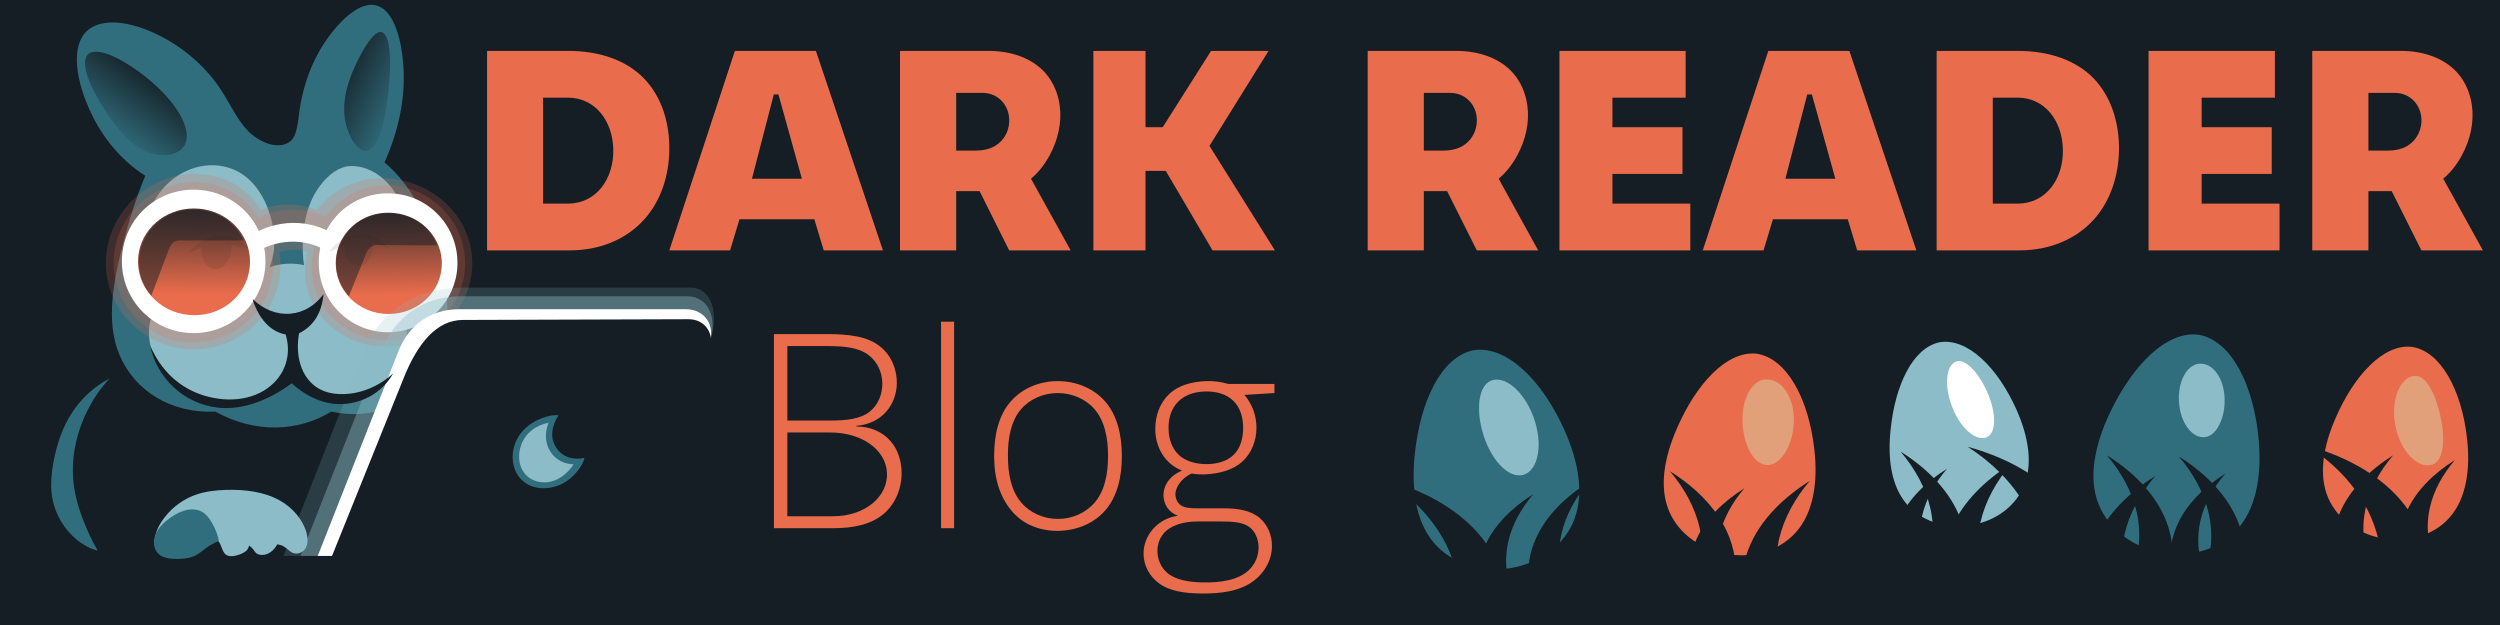 <svg viewBox="0 0 2048 512" xmlns="http://www.w3.org/2000/svg"><defs><linearGradient x1="143.4" y1="71.2" x2="104.4" y2="123.5" id="gradient624" gradientUnits="userSpaceOnUse"><stop offset="0%" stop-color="rgb(20,30,36)"/><stop offset="100%" stop-color="rgb(49,110,125)"/></linearGradient><linearGradient x1="264.6" y1="78.5" x2="321.5" y2="105.4" id="gradient654" gradientUnits="userSpaceOnUse"><stop offset="0%" stop-color="rgb(20,30,36)"/><stop offset="100%" stop-color="rgb(49,110,125)"/></linearGradient><linearGradient x1="165.3" y1="146.9" x2="164.2" y2="241.1" id="gradient323" gradientUnits="userSpaceOnUse"><stop offset="0%" stop-color="rgb(20,30,36)"/><stop offset="100%" stop-color="rgb(233,108,76)"/></linearGradient><linearGradient x1="313.6" y1="152.7" x2="314.8" y2="241.4" id="gradient324" gradientUnits="userSpaceOnUse"><stop offset="0%" stop-color="rgb(20,30,36)"/><stop offset="100%" stop-color="rgb(233,108,76)"/></linearGradient></defs><g><path d="M-34,-22 L2066,-22 L2066,559 L-34,559 L-34,-22 Z" fill="rgb(20,30,36)"/></g><g><path d="M232,280 C187.0,277.7 143.2,280.0 107,299 C69.4,318.6 43.5,353.3 42,391 C40.9,415.9 51.0,439.8 70,453 C91.0,467.6 120.3,467.9 145,451 C174.9,459.6 205.7,460.6 236,457 C296.5,449.7 348.7,427.7 360,388 C368.8,356.8 352.1,321.4 320,301 C295.7,285.5 264.3,281.6 232,280 Z" fill="rgb(20,30,36)"/><path d="M206.4,110.2 C195.8,101.4 189.8,87.3 181.4,74.2 C170.1,56.7 154.4,42.4 136.4,32.2 C111.0,17.9 84.5,13.3 71.4,25.2 C57.9,37.6 61.8,65.4 74.4,92.2 C84.2,112.9 98.9,131.1 119,144 C112.1,160.6 106.6,177.6 102,195 C92.8,229.4 86.2,263.4 98,291 C110.6,320.5 140.3,338.8 176.4,337.2 C192.1,345.9 209.2,350.5 226.4,350.2 C242.1,349.9 257.5,345.6 271.4,337.2 C303.1,344.0 331.8,333.3 349.4,309.2 C374.9,274.5 370.3,222.8 346,174 C338.2,158.5 328.3,144.3 315,133 C326.6,106.9 332.4,80.0 330.4,53.2 C328.6,28.7 321.2,7.0 307.4,4.2 C296.3,2.0 282.7,12.7 271.4,27.2 C257.4,45.2 248.8,67.0 245.4,90.2 C243.9,100.3 243.5,110.4 238.4,115.2 C231.3,122.0 217.5,119.4 206.4,110.2 Z" fill="rgb(49,110,125)"/><path d="M219,223 C226.1,209.0 226.2,192.0 221.2,176 C216.4,160.2 207.0,146.5 193.8,140 C175.2,130.7 152.2,135.8 136.8,151 C115.4,172.0 113.9,204.5 133,228 C147.1,245.4 170.7,253.1 192,246 C203.5,242.1 213.1,233.8 219,223 Z" fill="rgb(139,188,199)"/><path d="M248.0,201 C248.1,182.9 252.2,165.1 262.3,152 C269.2,142.8 278.3,135.8 288.5,136 C319.8,136.5 347.5,180.4 323.0,220 C307.7,244.7 277.3,254.2 259.7,239.6 C250.4,231.8 247.9,216.8 248.0,201 Z" fill="rgb(139,188,199)"/><path d="M206,233 C204.7,242.6 207.7,251.5 214,258 C220.4,264.6 229.6,268.0 239,267 C245.8,266.2 252.3,263.0 257,257.9 C263.0,251.3 265.5,242.0 265,232 C269.5,243.2 278.9,250.8 290,253 C301.8,255.3 314.6,250.9 322.7,255.1 C338.5,263.4 337.8,292.6 314.7,314.9 C302.2,326.9 284.4,332.9 267.7,329.2 C262.4,328.0 257.4,325.9 253,323 C247.9,319.6 243.5,315.1 240,310 C235.2,315.1 229.7,319.3 223.7,322.7 C212.1,329.3 199.4,333.1 186.7,333.1 C159.4,333.1 136.4,317.9 126.7,294.1 C118.8,274.9 121.1,256.4 131.7,252.5 C139.2,249.8 150.7,257.2 163,258 C179.1,258.9 194.8,249.1 206,233 Z" fill="rgb(139,188,199)"/><path d="M237,216 C250.9,215.7 263.3,221.0 266,230 C269.5,241.7 257.4,254.4 240,257 C219.8,259.9 203.3,248.5 205,235 C206.2,224.4 220.0,216.3 237,216 Z" fill="rgb(139,188,199)"/><path d="M72.4,44.2 C79.5,38.6 97.2,46.6 114.4,59.2 C143.8,80.9 159.5,107.1 150.4,120.2 C145.5,127.3 133.5,128.8 122.4,125.2 C110.0,121.2 100.1,110.4 91.4,98.2 C74.4,74.4 64.5,51.4 72.4,44.2 Z" fill="url(#gradient624)"/><path d="M312.1,26.2 C319.7,27.2 321.1,49.2 318.1,76.1 C315.3,102.0 309.4,123.3 299.9,123.6 C292.9,123.8 285.5,112.9 282.9,99.2 C279.7,82.8 285.1,65.0 293.8,48.1 C299.9,36.2 306.7,25.9 312.1,26.2 Z" fill="url(#gradient654)"/><g><path d="M213.8,171.9 C220.8,169.1 228.2,167.6 235.7,167.5 C243.8,167.5 251.9,169.0 259.6,171.9 C276.5,150.6 301.7,142.8 325.9,147.1 C360.1,153.2 385.1,179.9 386.8,212.0 C388.7,246.6 364.0,276.9 327.8,283.0 C304.3,287.0 279.6,278.7 264.0,260.2 C251.9,245.8 246.7,226.5 251.8,206.7 C248.7,205.4 245.5,204.7 242.2,204.5 C237.8,204.4 233.3,205.2 229.0,206.7 C232.7,230.8 223.8,252.8 207.2,267.7 C186.3,286.3 156.9,291.4 131.0,280.7 C108.2,271.3 91.4,250.7 87.5,226.3 C83.9,203.3 92.2,179.8 109.3,163.2 C126.1,146.8 149.6,139.3 172.4,143.6 C189.1,146.8 204.2,156.3 213.8,171.9 Z" fill="rgb(233,108,76)" opacity="0.2"/><path d="M211.6,178.4 C219.9,174.3 228.8,172.1 237.9,171.9 C247.8,171.6 257.6,173.7 267.0,177.8 C282.1,156.5 306.0,148.3 329.0,153.0 C357.8,159.0 378.7,182.7 380.8,210.8 C383.3,244.4 360.0,273.6 325.4,278.2 C305.1,280.9 284.0,273.5 270.0,257.8 C257.0,243.1 251.9,222.7 257.7,202.0 C252.8,199.4 247.6,198.2 242.2,198.0 C235.5,197.8 228.8,199.4 222.5,202.4 C227.2,226.2 219.3,248.5 202.9,263.3 C184.4,279.9 158.5,285.1 135.4,276.4 C113.9,268.3 98.0,249.2 94.0,226.3 C90.4,204.9 97.8,182.8 113.6,167.5 C128.7,153.1 149.7,146.5 170.2,150.1 C187.0,153.1 202.1,162.7 211.6,178.4 Z" fill="rgb(233,108,76)" opacity="0.2"/><path d="M322.5,158.6 C352.5,160.8 375.9,186.6 374.7,217.6 C373.6,246.3 351.0,269.8 322.5,272.0 C290.7,274.5 263.7,250.8 261.3,219.8 C258.5,184.4 287.2,155.7 322.5,158.6 Z" fill="rgb(255,255,255)"/><path d="M158.6,155.4 C192.0,155.3 218.7,182.7 217.4,216.3 C216.2,247.8 190.4,272.9 158.6,272.9 C126.9,272.9 101.1,247.8 99.9,216.3 C98.6,182.7 125.3,155.3 158.6,155.4 Z" fill="rgb(255,255,255)"/><path d="M240.1,182.6 C252.5,182.5 264.6,186.0 275.5,192.9 L270.6,207.5 C261.8,201.5 251.9,198.3 241.8,198.0 C230.8,197.6 220.0,200.5 210.1,206.3 L203.1,194.2 C214.4,186.7 227.1,182.7 240.1,182.6 Z" fill="rgb(255,255,255)"/><path d="M158.9,170.8 C182.8,170.8 202.5,188.2 204.6,210.2 C207.2,238.0 183.7,260.6 154.8,258.0 C129.9,255.8 110.9,234.6 113.2,210.2 C115.3,188.0 135.1,170.7 158.9,170.8 Z" fill="url(#gradient323)"/><path d="M322.8,174.5 C345.5,176.6 363.1,195.6 361.9,217.9 C360.9,238.4 344.0,255.0 322.8,257.0 C297.6,259.4 276.3,241.4 275.1,217.9 C273.7,192.3 295.9,171.8 322.8,174.5 Z" fill="url(#gradient324)"/><path d="M179.9,193.1 C189.0,192.8 197.6,196.7 204.1,204.0 L189.7,200.7 C189.6,212.3 183.8,220.8 176.1,220.3 C169.3,220.0 164.5,212.5 165.2,202.7 L154.1,207.4 C160.8,198.7 169.8,193.5 179.9,193.1 Z" fill="rgb(20,30,36)" opacity="0.1"/><path d="M295.6,191.8 C304.5,191.7 312.7,195.8 318.7,203.3 L305.3,198.7 C306.0,209.6 300.9,217.9 293.6,217.9 C286.9,217.9 281.8,210.9 282.1,201.3 L269.6,206.2 C276.4,197.2 285.5,191.8 295.6,191.8 Z" fill="rgb(20,30,36)" opacity="0.1"/><path d="M124.0,242.2 L138.6,203.6 C140.2,199.6 143.0,197.0 146.6,197.0 L199.8,197.0 C193.4,184.1 182.2,175.9 169.2,173.1 C151.4,169.2 133.5,175.0 122.7,189.0 C116.3,197.1 113.1,207.4 113.8,217.8 C114.4,226.6 117.7,235.2 124.0,242.2 Z" fill="rgb(20,30,36)" opacity="0.5"/><path d="M285.8,242.7 L299.9,207.8 C301.7,203.5 304.6,200.8 308.3,200.8 L358.1,201.0 C352.8,187.5 341.8,178.9 328.9,176.0 C309.0,171.5 289.6,179.8 280.2,196.8 C272.2,211.2 273.8,228.8 285.8,242.7 Z" fill="rgb(20,30,36)" opacity="0.5"/></g><g><path d="M230.1,460.7 L298.4,287.5 C311.5,254.2 341.7,235.6 379.7,235.6 L565.5,235.6 C583.3,235.6 590.0,257.9 580.9,281.6 L516.1,449.0 C513.2,456.4 507.1,460.7 499.4,460.7 L230.1,460.7 Z" fill="rgb(139,188,199)" opacity="0.2"/><path d="M244.1,460.7 L312.4,287.5 C323.5,259.2 347.3,242.7 377.2,242.7 L563.0,242.7 C580.5,242.7 588.6,261.5 580.9,281.6 L516.1,449.0 C513.2,456.4 507.1,460.7 499.4,460.7 L244.1,460.7 Z" fill="rgb(139,188,199)" opacity="0.4"/><path d="M258.2,460.7 L326.5,287.5 C335.0,265.9 353.2,253.3 376.0,253.3 L561.8,253.3 C577.4,253.3 586.5,266.9 580.9,281.6 L516.1,449.0 C513.2,456.4 507.1,460.7 499.4,460.7 L258.2,460.7 Z" fill="rgb(255,255,255)"/><path d="M330.9,309.2 C342.1,281.4 357.7,262.1 379.2,262.1 L564.1,261.5 C578.4,261.5 586.3,274.6 580.9,288.6 L511.4,466.6 C505.7,481.1 485.9,483.2 461.3,483.2 L175.0,483.2 C171.7,483.2 168.9,482.3 167.0,480.3 C164.8,477.8 164.2,473.9 164.2,469.8 C164.3,465.9 164.9,462.1 167.0,459.4 C169.1,456.8 172.6,455.4 176.5,455.4 L272.0,455.4 L330.9,309.2 Z" fill="rgb(20,30,36)"/><path d="M456.0,367.3 C461.1,374.5 469.5,377.1 478.8,375.1 C478.3,377.7 477.0,380.1 475.6,382.4 C469.2,392.3 459.4,398.9 448.3,399.8 C441.0,400.5 433.7,398.7 428.5,394.2 C420.0,386.9 417.7,374.2 422.2,362.7 C426.4,352.1 436.1,344.5 448.1,341.2 C451.2,340.4 454.3,339.8 457.5,340.2 C451.5,349.4 450.5,359.3 456.0,367.3 Z" fill="rgb(49,110,125)"/><path d="M451.2,370.5 C455.3,376.6 462.0,380.1 469.9,380.4 C464.6,388.4 457.1,393.9 448.8,395.0 C442.5,395.8 436.2,394.0 431.7,389.9 C425.1,383.7 423.6,373.6 427.0,364.3 C430.4,355.1 438.5,348.4 449.3,346.3 C446.1,354.9 446.5,363.6 451.2,370.5 Z" fill="rgb(139,188,199)"/></g><path d="M89.8,310 C80.3,320.1 73.1,331.9 67.9,344.5 C61.6,360.0 58.6,376.5 60,393 C61.2,408.3 66.5,423.2 73.1,437.7 C75.2,442.2 77.4,446.6 80,451 C73.9,449.6 68.7,446.7 64,443 C52.0,433.6 44.1,419.6 42.3,404.3 C41.4,396.4 42.1,388.3 43.5,380.2 C46.2,364.8 51.0,349.9 59.5,337.3 C67.1,325.9 77.4,316.5 89.8,310 Z" fill="rgb(49,110,125)"/><path d="M178.2,442.6 C181.5,445.4 181.6,451.9 185.1,454.4 C187.9,456.4 192.5,455.7 197,454 C198.8,453.2 200.6,452.3 202,451 C203.0,449.9 203.7,448.5 204,447 C205.3,447.7 206.5,448.8 207.4,450.0 C208.3,451.1 208.9,452.4 210.0,453.2 C211.7,454.6 214.4,454.9 217.0,454.4 C219.6,453.8 221.9,452.4 223.8,450.5 C225.1,449.2 226.2,447.7 227,446 C229.1,446.1 231.2,446.8 233,448 C235.5,449.6 237.4,452.0 240,453 C243.5,454.3 247.6,452.9 249.9,449.7 C252.3,446.4 252.4,441.6 251.1,436.6 C248.4,426.2 240.1,416.1 229.4,410.1 C216.5,402.8 201.1,400.9 185.1,401.3 C177.1,401.6 169.1,402.4 161.5,404.9 C150.8,408.4 141.5,415.1 134.7,424.0 C129.0,431.4 125.5,439.6 127.7,446.3 C130.2,453.8 138.4,457.8 147.2,454.7 C159.6,443.2 172.5,437.9 178.2,442.6 Z" fill="rgb(139,188,199)"/><path d="M163.9,418.5 C168.9,420.5 172.3,425.5 175.1,431.0 C177.0,434.8 178.5,438.8 179.3,443.1 C175.6,444.6 172.0,446.6 168.7,449.0 C166.0,451.0 163.5,453.3 160.5,454.9 C156.0,457.2 150.5,457.9 145.0,457.9 C139.1,457.9 133.3,457.1 129.8,453.7 C126.7,450.7 125.5,446.0 126.3,441.4 C127.3,435.8 131.2,430.9 136.1,426.8 C145.1,419.1 155.9,415.1 163.9,418.5 Z" fill="rgb(49,110,125)"/><path d="M1206.7,287 C1233.9,282.3 1263.6,311.6 1281.9,353 C1293.4,379.0 1298.4,406.8 1288.2,429 C1278.7,449.7 1257.2,463.4 1233.1,466 C1211.0,468.3 1188.8,461.0 1174.9,445 C1159.3,426.9 1156.1,399.6 1159.0,372 C1163.5,328.8 1180.6,292.5 1206.7,287 Z" fill="rgb(49,110,125)"/><path d="M1438.7,289.7 C1463.8,293.2 1481.7,326.9 1486.3,368.1 C1489.3,394.0 1486.0,419.7 1471.0,436.3 C1457.0,451.8 1434.4,457.9 1412.7,453.5 C1392.7,449.5 1375.2,437.0 1367.5,419.2 C1358.8,399.1 1363.5,374.3 1373.7,351.0 C1389.5,314.5 1414.4,287.4 1438.7,289.7 Z" fill="rgb(233,108,76)"/><path d="M1588.8,280.4 C1611.7,276.5 1636.6,301.1 1652.0,335.8 C1661.7,357.7 1665.9,381.0 1657.3,399.7 C1649.3,417.1 1631.3,428.6 1611.0,430.7 C1592.4,432.7 1573.8,426.6 1562.1,413.1 C1549.0,398.0 1546.3,375.0 1548.8,351.8 C1552.5,315.5 1566.9,285.0 1588.8,280.4 Z" fill="rgb(139,188,199)"/><path d="M1801.0,274.2 C1828.2,278.8 1846.6,316.2 1850.4,361.2 C1852.8,389.5 1848.4,417.5 1831.5,435.1 C1815.7,451.5 1791.0,457.5 1767.4,452.0 C1745.7,447.0 1727.1,432.8 1719.2,413.1 C1710.3,391.0 1716.3,364.1 1728.1,338.9 C1746.5,299.7 1774.5,270.9 1801.0,274.2 Z" fill="rgb(49,110,125)"/><path d="M1975.4,284.1 C1999.5,287.4 2016.6,319.7 2021.0,359.1 C2023.8,383.9 2020.7,408.5 2006.3,424.4 C1992.9,439.2 1971.4,445.0 1950.5,440.8 C1931.4,437.0 1914.7,425.0 1907.3,408.0 C1899.0,388.8 1903.5,365.0 1913.2,342.7 C1928.3,307.8 1952.2,281.8 1975.4,284.1 Z" fill="rgb(233,108,76)"/><path d="M1221,312 C1232.2,307.0 1248.0,319.9 1256,341 C1264.5,363.5 1260.3,385.3 1248,389 C1235.7,392.5 1220.2,376.2 1214,352 C1209.3,333.8 1211.5,316.5 1221,312 Z" fill="rgb(139,188,199)"/><path d="M1445,311 C1460.6,308.6 1474.2,329.8 1468,357 C1464.9,370.2 1456.9,381.0 1448,381 C1438.0,380.9 1430.1,368.0 1428,352 C1425.2,331.0 1433.1,313.0 1445,311 Z" fill="rgb(225,160,121)"/><path d="M1603,296 C1610.0,294.2 1619.3,303.9 1626,317 C1635.3,335.5 1636.1,353.7 1628,358 C1619.2,362.5 1604.6,350.4 1598,330 C1592.6,313.5 1594.8,298.3 1603,296 Z" fill="rgb(255,255,255)"/><path d="M1801,298 C1813.8,296.4 1824.8,313.0 1822,335 C1820.4,346.5 1814.7,356.6 1807,358 C1796.2,359.8 1786.0,346.7 1785,329 C1784.0,313.1 1791.0,299.4 1801,298 Z" fill="rgb(139,188,199)"/><path d="M1980,308 C1987.8,309.2 1994.1,321.5 1998,336 C2003.4,356.4 2002.7,375.3 1994,380 C1982.8,385.8 1965.8,371.0 1962,347 C1958.4,324.6 1968.1,306.5 1980,308 Z" fill="rgb(225,160,121)"/><path d="M1196,489 C1195.3,471.8 1190.2,455.5 1182,441 C1171.0,421.7 1154.6,405.7 1135,393 C1165.3,401.4 1192.5,415.8 1211,437 C1223.0,450.8 1231.3,467.3 1234,486 L1196,489 Z" fill="rgb(20,30,36)"/><path d="M1673,462 C1672.3,444.8 1667.2,428.5 1659,414 C1648.0,394.7 1631.6,378.7 1612,366 C1642.3,374.4 1669.5,388.8 1688,410 C1700.0,423.8 1708.3,440.3 1711,459 L1673,462 Z" fill="rgb(20,30,36)"/><path d="M1392.0,471.1 C1395.3,458.1 1395.2,444.9 1392.3,432.2 C1388.4,415.4 1379.7,399.8 1368,386 C1388.7,399.0 1405.7,415.8 1414.8,435.7 C1420.7,448.7 1423.2,462.9 1421.0,477.3 L1392.0,471.1 Z" fill="rgb(20,30,36)"/><path d="M1581.0,455.1 C1584.3,442.1 1584.2,428.9 1581.3,416.2 C1577.4,399.4 1568.7,383.8 1557,370 C1577.7,383.0 1594.7,399.8 1603.8,419.7 C1609.7,432.7 1612.2,446.9 1610.0,461.3 L1581.0,455.1 Z" fill="rgb(20,30,36)"/><path d="M1809.0,459.1 C1812.3,446.1 1812.2,432.9 1809.3,420.2 C1805.4,403.4 1796.7,387.8 1785,374 C1805.7,387.0 1822.7,403.8 1831.8,423.7 C1837.7,436.7 1840.2,450.9 1838.0,465.3 L1809.0,459.1 Z" fill="rgb(20,30,36)"/><path d="M1750.0,458.1 C1753.3,445.1 1753.2,431.9 1750.3,419.2 C1746.4,402.4 1737.7,386.8 1726,373 C1746.7,386.0 1763.7,402.8 1772.8,422.7 C1778.7,435.7 1781.2,449.9 1779.0,464.3 L1750.0,458.1 Z" fill="rgb(20,30,36)"/><path d="M1235.9,476.1 C1233.1,465.3 1233.2,454.2 1235.6,443.6 C1238.8,429.6 1246.1,416.5 1256,404.9 C1238.6,415.8 1224.3,429.9 1216.8,446.5 C1211.9,457.4 1209.8,469.2 1211.6,481.3 L1235.9,476.1 Z" fill="rgb(20,30,36)"/><path d="M1408.9,471.2 C1406.1,460.3 1406.2,449.3 1408.6,438.6 C1411.8,424.6 1419.1,411.5 1429,400 C1411.6,410.9 1397.3,424.9 1389.8,441.6 C1384.9,452.5 1382.8,464.3 1384.6,476.4 L1408.9,471.2 Z" fill="rgb(20,30,36)"/><path d="M1574.9,455.2 C1572.1,444.3 1572.2,433.3 1574.6,422.6 C1577.8,408.6 1585.1,395.5 1595,384 C1577.6,394.9 1563.3,408.9 1555.8,425.6 C1550.9,436.5 1548.8,448.3 1550.6,460.4 L1574.9,455.2 Z" fill="rgb(20,30,36)"/><path d="M1802.9,459.2 C1800.1,448.3 1800.2,437.3 1802.6,426.6 C1805.8,412.6 1813.1,399.5 1823,388 C1805.6,398.9 1791.3,412.9 1783.8,429.6 C1778.9,440.5 1776.8,452.3 1778.6,464.4 L1802.9,459.2 Z" fill="rgb(20,30,36)"/><path d="M1457.7,481.9 C1454.3,468.6 1454.4,454.9 1457.4,441.7 C1461.4,424.4 1470.4,408.3 1482.5,394 C1461.1,407.5 1443.5,424.8 1434.2,445.4 C1428.1,458.8 1425.5,473.4 1427.8,488.4 L1457.7,481.9 Z" fill="rgb(20,30,36)"/><path d="M1622.7,467.9 C1619.3,454.6 1619.4,440.9 1622.4,427.7 C1626.4,410.4 1635.4,394.3 1647.5,380 C1626.1,393.5 1608.5,410.8 1599.2,431.4 C1593.1,444.8 1590.5,459.4 1592.8,474.4 L1622.7,467.9 Z" fill="rgb(20,30,36)"/><path d="M1740.7,477.9 C1737.3,464.6 1737.4,450.9 1740.4,437.7 C1744.4,420.4 1753.4,404.3 1765.5,390 C1744.1,403.5 1726.5,420.8 1717.2,441.4 C1711.1,454.8 1708.5,469.4 1710.8,484.4 L1740.7,477.9 Z" fill="rgb(20,30,36)"/><path d="M1279.3,473.2 C1276.3,461.3 1276.4,449.2 1279.1,437.5 C1282.6,422.0 1290.6,407.7 1301.4,395 C1282.3,407.0 1266.7,422.4 1258.4,440.7 C1252.9,452.6 1250.7,465.7 1252.7,479 L1279.3,473.2 Z" fill="rgb(20,30,36)"/><path d="M1951,461 C1950.3,443.8 1945.2,427.5 1937,413 C1926.0,393.7 1909.6,377.7 1890,365 C1920.3,373.4 1947.5,387.8 1966,409 C1978.0,422.8 1986.3,439.3 1989,458 L1951,461 Z" fill="rgb(20,30,36)"/><path d="M1990.9,448.1 C1988.1,437.3 1988.2,426.2 1990.6,415.6 C1993.8,401.6 2001.1,388.5 2011,376.9 C1993.6,387.8 1979.3,401.9 1971.8,418.5 C1966.9,429.4 1964.8,441.2 1966.6,453.3 L1990.9,448.1 Z" fill="rgb(20,30,36)"/><path d="M1938.3,451.2 C1935.3,439.3 1935.4,427.2 1938.1,415.5 C1941.6,400.0 1949.6,385.7 1960.4,373 C1941.3,385.0 1925.7,400.4 1917.4,418.7 C1911.9,430.6 1909.7,443.7 1911.7,457 L1938.3,451.2 Z" fill="rgb(20,30,36)"/><path d="M123,283 C131.6,303.4 147.1,317.9 167,324 C188.6,330.6 211.1,327.3 225,313 C234.7,302.9 238.5,288.6 234,274 C228.6,273.0 223.9,270.5 220,267 C213.8,261.5 209.6,253.7 207,245 C215.8,253.5 226.6,257.9 238,257 C248.7,256.0 258.2,250.3 265,241 C264.4,248.7 262.1,256.0 258,262 C254.7,266.6 250.3,270.5 245,273 C241.7,291.5 246.7,308.4 259,317 C267.4,322.9 278.8,323.9 290,322 C301.7,319.9 312.7,314.4 322,306 C318.1,313.0 312.5,318.7 306,323 C297.0,328.7 286.5,331.5 276,331 C262.5,330.2 249.8,323.9 239,314 C220.1,327.9 199.2,336.0 179,334 C165.0,332.5 152.1,326.5 142,317 C132.5,308.0 125.6,296.4 123,283 Z" fill="rgb(20,30,36)"/></g><g><path d="M399,41.7 L399,205.1 L466.9,205.1 C491.3,205.1 513.2,196.1 527.9,179.6 C541.6,164.3 548.2,143.5 548.3,122.1 C548.5,100.4 542.0,79.4 527.9,64.6 C513.0,49.0 490.6,41.7 465.6,41.7 L399,41.7 Z M444.9,80.0 L465.3,80.0 C487.3,80.0 501.8,98.7 502.4,122.1 C503.0,146.8 488.2,166.8 465.3,166.8 L444.9,166.8 L444.9,80.0 Z M602.0,41.7 L548.3,205.1 L598.1,205.1 L605.8,179.6 L667.1,179.6 L674.8,205.1 L723.3,205.1 L668.4,41.7 L602.0,41.7 Z M633.9,77.4 L637.7,77.4 L656.9,146.4 L616.0,146.4 L633.9,77.4 Z M737.3,41.7 L737.3,205.1 L783.3,205.1 L783.3,156.6 L802.5,156.6 L826.7,205.1 L877.1,205.1 L844.6,146.4 C851.0,141.0 856.0,134.4 859.9,127.2 C866.8,114.4 870.0,100.2 868.1,86.3 C866.7,76.4 862.8,67.0 856.1,59.5 C845.4,47.7 828.6,41.7 810.1,41.7 L737.3,41.7 Z M783.3,76.1 L805.0,76.1 C811.7,76.1 817.6,79.0 821.6,83.8 C825.4,88.4 827.1,94.4 826.7,100.4 C826.2,108.4 822.0,115.5 815.2,119.5 C810.5,122.3 804.8,123.4 798.6,123.4 L783.3,123.4 L783.3,76.1 Z M895.7,41.7 L895.7,205.1 L938.4,205.1 L938.4,140.0 L955.0,140.0 L993.3,205.1 L1044.4,205.1 L990.8,119.5 L1039.2,41.7 L992.1,41.7 L952.5,104.2 L938.4,104.2 L938.4,41.7 L895.7,41.7 Z M1277.5,41.7 L1277.5,205.1 L1384.7,205.1 L1384.7,166.8 L1320.9,166.8 L1320.9,142.5 L1378.3,142.5 L1378.3,104.2 L1320.9,104.2 L1320.9,80.0 L1380.9,80.0 L1380.9,41.7 L1277.5,41.7 Z M1894.2,41.7 L1894.2,205.1 L1940.2,205.1 L1940.2,156.6 L1959.3,156.6 L1983.6,205.1 L2034,205.1 L2001.5,146.4 C2007.9,141.0 2012.9,134.4 2016.8,127.2 C2023.7,114.4 2026.9,100.2 2025.0,86.3 C2023.6,76.4 2019.7,67.0 2013.0,59.5 C2002.3,47.7 1985.5,41.7 1967.0,41.7 L1894.2,41.7 Z M1940.2,76.1 L1961.9,76.1 C1968.6,76.1 1974.5,79.0 1978.5,83.8 C1982.3,88.4 1984.0,94.4 1983.6,100.4 C1983.0,108.4 1978.8,115.5 1972.1,119.5 C1967.4,122.3 1961.7,123.4 1955.5,123.4 L1940.2,123.4 L1940.2,76.1 Z M1120.4,41.7 L1120.4,205.1 L1166.4,205.1 L1166.4,156.6 L1185.5,156.6 L1209.8,205.1 L1260.1,205.1 L1227.7,146.4 C1234.1,141.0 1239.1,134.4 1243.0,127.2 C1249.9,114.4 1253.1,100.2 1251.2,86.3 C1249.8,76.4 1245.9,67.0 1239.2,59.5 C1228.5,47.7 1211.7,41.7 1193.2,41.7 L1120.4,41.7 Z M1166.4,76.1 L1188.1,76.1 C1194.8,76.1 1200.7,79.0 1204.7,83.8 C1208.5,88.4 1210.2,94.4 1209.8,100.4 C1209.2,108.4 1205.0,115.5 1198.3,119.5 C1193.6,122.3 1187.9,123.4 1181.7,123.4 L1166.4,123.4 L1166.4,76.1 Z M1448.6,41.7 L1394.9,205.1 L1444.7,205.1 L1452.4,179.6 L1513.7,179.6 L1521.4,205.1 L1569.9,205.1 L1515.0,41.7 L1448.6,41.7 Z M1480.5,77.4 L1484.3,77.4 L1503.5,146.4 L1462.6,146.4 L1480.5,77.4 Z M1586.5,41.7 L1586.5,205.1 L1654.4,205.1 C1678.9,205.1 1700.7,196.1 1715.5,179.6 C1729.1,164.3 1735.7,143.5 1735.9,122.1 C1736.0,100.4 1729.5,79.4 1715.5,64.6 C1700.5,49.0 1678.2,41.7 1653.1,41.7 L1586.5,41.7 Z M1632.5,80.0 L1652.9,80.0 C1674.9,80.0 1689.3,98.7 1689.9,122.1 C1690.6,146.8 1675.8,166.8 1652.9,166.8 L1632.5,166.8 L1632.5,80.0 Z M1760.1,41.7 L1760.1,205.1 L1867.4,205.1 L1867.4,166.8 L1803.6,166.8 L1803.6,142.5 L1861.0,142.5 L1861.0,104.2 L1803.6,104.2 L1803.6,80.0 L1863.6,80.0 L1863.6,41.7 L1760.1,41.7 Z" fill="rgb(233,108,76)"/></g><g><path d="M634,273.7 L677.6,273.7 C694.8,273.7 710.2,275.3 720.8,283.7 C729.9,290.8 734.8,302.1 734.7,314.0 C734.5,322.4 731.7,330.7 726.2,337.0 C720.3,343.9 711.5,348.1 701.6,348.8 L701.6,349.4 C712.8,349.3 722.9,353.7 729.6,361.4 C735.6,368.3 738.5,377.6 738.6,387.0 C738.7,400.2 733.6,412.6 724.0,420.9 C713.7,429.7 699.0,432.7 682.7,432.7 L634,432.7 L634,273.7 Z M645.0,344.5 L680.1,344.5 C693.1,344.5 704.8,343.4 712.6,337.1 C719.4,331.6 723.0,322.8 722.8,313.7 C722.6,304.6 718.5,296.0 711.3,290.7 C702.9,284.4 690.7,283.5 677.1,283.5 L645.0,283.5 L645.0,344.5 Z M645.0,354.3 L645.0,422.9 L682.5,422.9 C709.0,422.9 727.7,406.5 726.6,387.0 C725.5,368.6 706.4,354.3 680.1,354.3 L645.0,354.3 Z M781.6,432.7 L770.9,432.7 L770.9,263.5 L781.6,263.5 L781.6,432.7 Z M919.0,373.4 C919.1,390.5 915.3,407.1 905.0,418.6 C895.5,429.2 881.3,434.8 866.2,434.9 C856.5,434.9 846.9,432.5 838.8,427.4 C830.9,422.3 824.7,414.6 820.7,405.8 C816.1,395.9 814.4,384.7 814.4,373.4 C814.4,356.3 818.1,339.8 828.4,328.4 C837.9,317.8 852.1,312.1 866.9,312.2 C881.6,312.3 895.7,318.0 905.1,328.6 C915.3,340.1 919.0,356.5 919.0,373.4 Z M825.7,373.4 C825.7,387.8 828.2,401.7 836.4,411.4 C843.7,420.2 855.0,425.1 866.7,425.1 C878.4,425.1 889.6,420.2 897.0,411.4 C905.2,401.7 907.7,387.8 907.7,373.4 C907.7,359.1 905.1,345.2 896.9,335.5 C889.5,326.8 878.2,322.0 866.5,322.0 C854.8,322.0 843.6,326.8 836.3,335.4 C828.1,345.1 825.6,359.1 825.7,373.4 Z M1044,314.5 L1044,322.0 L1019.5,323.5 C1026.0,331.3 1029.3,340.7 1029.3,350.3 C1029.3,360.9 1025.4,371.0 1017.9,378.0 C1010.1,385.1 999.1,388.0 987.4,388.6 C983.6,388.7 979.8,388.6 976.1,387.9 C972.1,389.8 968.8,392.4 966.3,395.8 C964.2,398.8 962.8,402.1 962.9,405.5 C963.1,408.8 964.6,411.9 967.2,413.8 C970.7,416.3 975.9,416.4 981.6,416.4 L1002.3,416.4 C1014.0,416.4 1024.5,418.1 1031.8,424.2 C1038.4,429.7 1042.0,438.3 1042.0,447.2 C1042.0,458.5 1036.2,469.1 1026.8,476.0 C1015.5,484.5 999.8,486.4 983.6,486.2 C970.6,486.0 958.1,484.4 949.1,477.6 C941.5,471.9 936.9,463.1 936.8,453.7 C936.7,446.4 939.5,439.1 944.4,433.5 C949.5,427.6 956.6,423.7 964.9,422.5 C961.4,421.2 958.4,418.9 956.3,416.0 C954.4,413.2 953.3,409.8 953.1,406.4 C953.0,402.5 954.0,398.7 956.1,395.3 C958.8,391.0 963.1,387.7 968.3,385.5 C961.4,382.8 955.9,378.1 952.2,372.2 C948.3,366.0 946.4,358.7 946.4,351.4 C946.4,340.4 950.2,330.0 957.7,322.9 C965.4,315.6 976.4,312.6 988.1,312.2 C994.1,312.0 1000.2,312.7 1006.1,314.5 L1044,314.5 Z M948.2,452.7 C948.6,459.0 951.3,465.0 956.1,469.2 C963.0,475.1 973.6,476.8 984.5,477.1 C999.6,477.5 1014.2,475.3 1022.9,467.2 C1028.5,462.0 1031.3,454.8 1031.0,447.4 C1030.7,441.3 1028.3,435.5 1023.7,431.9 C1018.1,427.6 1009.6,427.2 1000.1,427.2 L980.8,427.2 C969.2,427.2 958.8,430.4 953.1,437.2 C949.5,441.6 947.9,447.1 948.2,452.7 Z M957.3,351.4 C957.4,359.5 960.1,367.4 965.6,372.6 C971.2,377.9 979.4,380.1 987.8,380.2 C996.5,380.3 1004.9,378.1 1010.5,372.7 C1016.0,367.4 1018.3,359.3 1018.4,350.9 C1018.5,342.2 1016.0,333.8 1010.3,328.3 C1004.6,322.8 996.3,320.5 987.6,320.7 C979.1,320.8 971.0,323.3 965.4,328.8 C959.6,334.4 957.0,342.8 957.3,351.4 Z" fill="rgb(233,108,76)"/></g></svg>